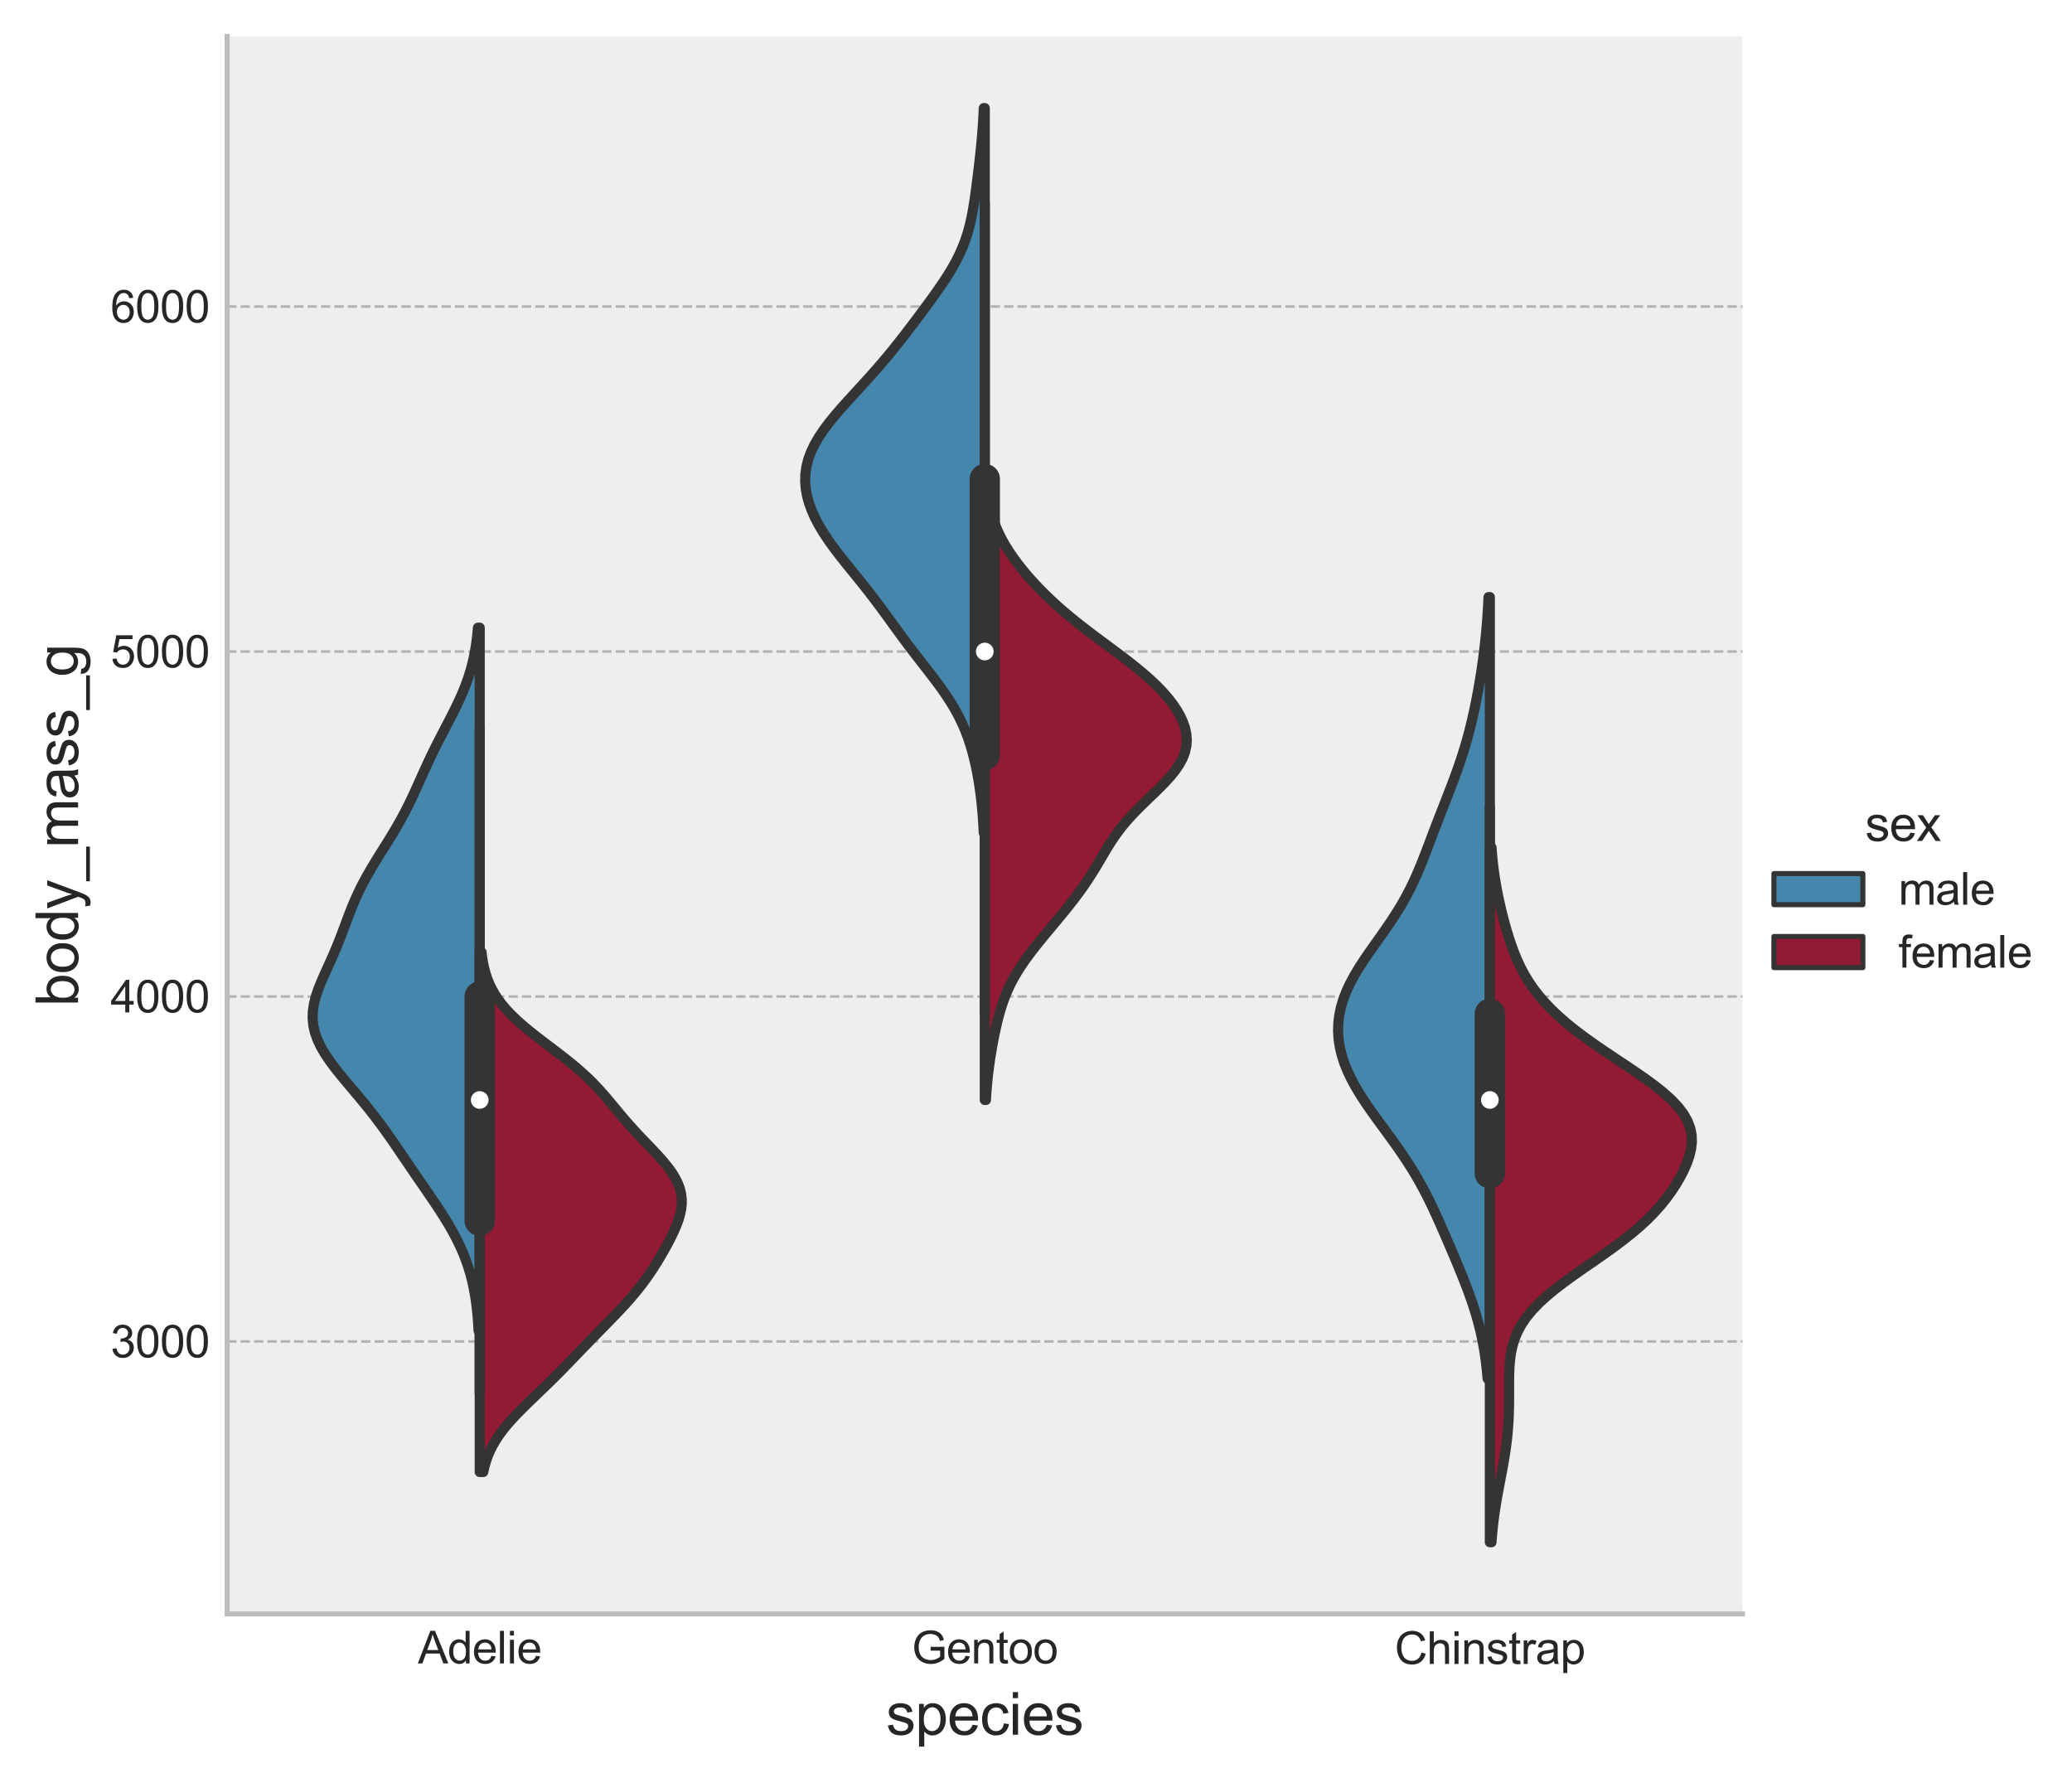 <?xml version="1.0" encoding="utf-8" standalone="no"?>
<!DOCTYPE svg PUBLIC "-//W3C//DTD SVG 1.1//EN"
  "http://www.w3.org/Graphics/SVG/1.1/DTD/svg11.dtd">
<svg xmlns:xlink="http://www.w3.org/1999/xlink" width="409.916pt" height="352.633pt" viewBox="0 0 409.916 352.633" xmlns="http://www.w3.org/2000/svg" version="1.1">
 <defs>
  <style type="text/css">*{stroke-linejoin: round; stroke-linecap: butt}</style>
 </defs>
 <g id="figure_1">
  <g id="patch_1">
   <path d="M 0 352.633 
L 409.916 352.633 
L 409.916 0 
L 0 0 
z
" style="fill: #ffffff"/>
  </g>
  <g id="axes_1">
   <g id="patch_2">
    <path d="M 44.945 319.243 
L 344.703 319.243 
L 344.703 7.2 
L 44.945 7.2 
z
" style="fill: #eeeeee"/>
   </g>
   <g id="matplotlib.axis_1">
    <g id="xtick_1">
     <g id="text_1">
      <!-- Adelie -->
      <g style="fill: #262626" transform="translate(82.674 329.042) scale(0.088 -0.088)">
       <defs>
        <path id="ArialMT-41" d="M -9 0 
L 1750 4581 
L 2403 4581 
L 4278 0 
L 3588 0 
L 3053 1388 
L 1138 1388 
L 634 0 
L -9 0 
z
M 1313 1881 
L 2866 1881 
L 2388 3150 
Q 2169 3728 2063 4100 
Q 1975 3659 1816 3225 
L 1313 1881 
z
" transform="scale(0.016)"/>
        <path id="ArialMT-64" d="M 2575 0 
L 2575 419 
Q 2259 -75 1647 -75 
Q 1250 -75 917 144 
Q 584 363 401 755 
Q 219 1147 219 1656 
Q 219 2153 384 2558 
Q 550 2963 881 3178 
Q 1213 3394 1622 3394 
Q 1922 3394 2156 3267 
Q 2391 3141 2538 2938 
L 2538 4581 
L 3097 4581 
L 3097 0 
L 2575 0 
z
M 797 1656 
Q 797 1019 1065 703 
Q 1334 388 1700 388 
Q 2069 388 2326 689 
Q 2584 991 2584 1609 
Q 2584 2291 2321 2609 
Q 2059 2928 1675 2928 
Q 1300 2928 1048 2622 
Q 797 2316 797 1656 
z
" transform="scale(0.016)"/>
        <path id="ArialMT-65" d="M 2694 1069 
L 3275 997 
Q 3138 488 2766 206 
Q 2394 -75 1816 -75 
Q 1088 -75 661 373 
Q 234 822 234 1631 
Q 234 2469 665 2931 
Q 1097 3394 1784 3394 
Q 2450 3394 2872 2941 
Q 3294 2488 3294 1666 
Q 3294 1616 3291 1516 
L 816 1516 
Q 847 969 1125 678 
Q 1403 388 1819 388 
Q 2128 388 2347 550 
Q 2566 713 2694 1069 
z
M 847 1978 
L 2700 1978 
Q 2663 2397 2488 2606 
Q 2219 2931 1791 2931 
Q 1403 2931 1139 2672 
Q 875 2413 847 1978 
z
" transform="scale(0.016)"/>
        <path id="ArialMT-6c" d="M 409 0 
L 409 4581 
L 972 4581 
L 972 0 
L 409 0 
z
" transform="scale(0.016)"/>
        <path id="ArialMT-69" d="M 425 3934 
L 425 4581 
L 988 4581 
L 988 3934 
L 425 3934 
z
M 425 0 
L 425 3319 
L 988 3319 
L 988 0 
L 425 0 
z
" transform="scale(0.016)"/>
       </defs>
       <use xlink:href="#ArialMT-41"/>
       <use xlink:href="#ArialMT-64" x="66.699"/>
       <use xlink:href="#ArialMT-65" x="122.314"/>
       <use xlink:href="#ArialMT-6c" x="177.93"/>
       <use xlink:href="#ArialMT-69" x="200.146"/>
       <use xlink:href="#ArialMT-65" x="222.363"/>
      </g>
     </g>
    </g>
    <g id="xtick_2">
     <g id="text_2">
      <!-- Gentoo -->
      <g style="fill: #262626" transform="translate(180.392 329.042) scale(0.088 -0.088)">
       <defs>
        <path id="ArialMT-47" d="M 2638 1797 
L 2638 2334 
L 4578 2338 
L 4578 638 
Q 4131 281 3656 101 
Q 3181 -78 2681 -78 
Q 2006 -78 1454 211 
Q 903 500 622 1047 
Q 341 1594 341 2269 
Q 341 2938 620 3517 
Q 900 4097 1425 4378 
Q 1950 4659 2634 4659 
Q 3131 4659 3532 4498 
Q 3934 4338 4162 4050 
Q 4391 3763 4509 3300 
L 3963 3150 
Q 3859 3500 3706 3700 
Q 3553 3900 3268 4020 
Q 2984 4141 2638 4141 
Q 2222 4141 1919 4014 
Q 1616 3888 1430 3681 
Q 1244 3475 1141 3228 
Q 966 2803 966 2306 
Q 966 1694 1177 1281 
Q 1388 869 1791 669 
Q 2194 469 2647 469 
Q 3041 469 3416 620 
Q 3791 772 3984 944 
L 3984 1797 
L 2638 1797 
z
" transform="scale(0.016)"/>
        <path id="ArialMT-6e" d="M 422 0 
L 422 3319 
L 928 3319 
L 928 2847 
Q 1294 3394 1984 3394 
Q 2284 3394 2536 3286 
Q 2788 3178 2913 3003 
Q 3038 2828 3088 2588 
Q 3119 2431 3119 2041 
L 3119 0 
L 2556 0 
L 2556 2019 
Q 2556 2363 2490 2533 
Q 2425 2703 2258 2804 
Q 2091 2906 1866 2906 
Q 1506 2906 1245 2678 
Q 984 2450 984 1813 
L 984 0 
L 422 0 
z
" transform="scale(0.016)"/>
        <path id="ArialMT-74" d="M 1650 503 
L 1731 6 
Q 1494 -44 1306 -44 
Q 1000 -44 831 53 
Q 663 150 594 308 
Q 525 466 525 972 
L 525 2881 
L 113 2881 
L 113 3319 
L 525 3319 
L 525 4141 
L 1084 4478 
L 1084 3319 
L 1650 3319 
L 1650 2881 
L 1084 2881 
L 1084 941 
Q 1084 700 1114 631 
Q 1144 563 1211 522 
Q 1278 481 1403 481 
Q 1497 481 1650 503 
z
" transform="scale(0.016)"/>
        <path id="ArialMT-6f" d="M 213 1659 
Q 213 2581 725 3025 
Q 1153 3394 1769 3394 
Q 2453 3394 2887 2945 
Q 3322 2497 3322 1706 
Q 3322 1066 3130 698 
Q 2938 331 2570 128 
Q 2203 -75 1769 -75 
Q 1072 -75 642 372 
Q 213 819 213 1659 
z
M 791 1659 
Q 791 1022 1069 705 
Q 1347 388 1769 388 
Q 2188 388 2466 706 
Q 2744 1025 2744 1678 
Q 2744 2294 2464 2611 
Q 2184 2928 1769 2928 
Q 1347 2928 1069 2612 
Q 791 2297 791 1659 
z
" transform="scale(0.016)"/>
       </defs>
       <use xlink:href="#ArialMT-47"/>
       <use xlink:href="#ArialMT-65" x="77.783"/>
       <use xlink:href="#ArialMT-6e" x="133.398"/>
       <use xlink:href="#ArialMT-74" x="189.014"/>
       <use xlink:href="#ArialMT-6f" x="216.797"/>
       <use xlink:href="#ArialMT-6f" x="272.412"/>
      </g>
     </g>
    </g>
    <g id="xtick_3">
     <g id="text_3">
      <!-- Chinstrap -->
      <g style="fill: #262626" transform="translate(275.914 329.149) scale(0.088 -0.088)">
       <defs>
        <path id="ArialMT-43" d="M 3763 1606 
L 4369 1453 
Q 4178 706 3683 314 
Q 3188 -78 2472 -78 
Q 1731 -78 1267 223 
Q 803 525 561 1097 
Q 319 1669 319 2325 
Q 319 3041 592 3573 
Q 866 4106 1370 4382 
Q 1875 4659 2481 4659 
Q 3169 4659 3637 4309 
Q 4106 3959 4291 3325 
L 3694 3184 
Q 3534 3684 3231 3912 
Q 2928 4141 2469 4141 
Q 1941 4141 1586 3887 
Q 1231 3634 1087 3207 
Q 944 2781 944 2328 
Q 944 1744 1114 1308 
Q 1284 872 1643 656 
Q 2003 441 2422 441 
Q 2931 441 3284 734 
Q 3638 1028 3763 1606 
z
" transform="scale(0.016)"/>
        <path id="ArialMT-68" d="M 422 0 
L 422 4581 
L 984 4581 
L 984 2938 
Q 1378 3394 1978 3394 
Q 2347 3394 2619 3248 
Q 2891 3103 3008 2847 
Q 3125 2591 3125 2103 
L 3125 0 
L 2563 0 
L 2563 2103 
Q 2563 2525 2380 2717 
Q 2197 2909 1863 2909 
Q 1613 2909 1392 2779 
Q 1172 2650 1078 2428 
Q 984 2206 984 1816 
L 984 0 
L 422 0 
z
" transform="scale(0.016)"/>
        <path id="ArialMT-73" d="M 197 991 
L 753 1078 
Q 800 744 1014 566 
Q 1228 388 1613 388 
Q 2000 388 2187 545 
Q 2375 703 2375 916 
Q 2375 1106 2209 1216 
Q 2094 1291 1634 1406 
Q 1016 1563 777 1677 
Q 538 1791 414 1992 
Q 291 2194 291 2438 
Q 291 2659 392 2848 
Q 494 3038 669 3163 
Q 800 3259 1026 3326 
Q 1253 3394 1513 3394 
Q 1903 3394 2198 3281 
Q 2494 3169 2634 2976 
Q 2775 2784 2828 2463 
L 2278 2388 
Q 2241 2644 2061 2787 
Q 1881 2931 1553 2931 
Q 1166 2931 1000 2803 
Q 834 2675 834 2503 
Q 834 2394 903 2306 
Q 972 2216 1119 2156 
Q 1203 2125 1616 2013 
Q 2213 1853 2448 1751 
Q 2684 1650 2818 1456 
Q 2953 1263 2953 975 
Q 2953 694 2789 445 
Q 2625 197 2315 61 
Q 2006 -75 1616 -75 
Q 969 -75 630 194 
Q 291 463 197 991 
z
" transform="scale(0.016)"/>
        <path id="ArialMT-72" d="M 416 0 
L 416 3319 
L 922 3319 
L 922 2816 
Q 1116 3169 1280 3281 
Q 1444 3394 1641 3394 
Q 1925 3394 2219 3213 
L 2025 2691 
Q 1819 2813 1613 2813 
Q 1428 2813 1281 2702 
Q 1134 2591 1072 2394 
Q 978 2094 978 1738 
L 978 0 
L 416 0 
z
" transform="scale(0.016)"/>
        <path id="ArialMT-61" d="M 2588 409 
Q 2275 144 1986 34 
Q 1697 -75 1366 -75 
Q 819 -75 525 192 
Q 231 459 231 875 
Q 231 1119 342 1320 
Q 453 1522 633 1644 
Q 813 1766 1038 1828 
Q 1203 1872 1538 1913 
Q 2219 1994 2541 2106 
Q 2544 2222 2544 2253 
Q 2544 2597 2384 2738 
Q 2169 2928 1744 2928 
Q 1347 2928 1158 2789 
Q 969 2650 878 2297 
L 328 2372 
Q 403 2725 575 2942 
Q 747 3159 1072 3276 
Q 1397 3394 1825 3394 
Q 2250 3394 2515 3294 
Q 2781 3194 2906 3042 
Q 3031 2891 3081 2659 
Q 3109 2516 3109 2141 
L 3109 1391 
Q 3109 606 3145 398 
Q 3181 191 3288 0 
L 2700 0 
Q 2613 175 2588 409 
z
M 2541 1666 
Q 2234 1541 1622 1453 
Q 1275 1403 1131 1340 
Q 988 1278 909 1158 
Q 831 1038 831 891 
Q 831 666 1001 516 
Q 1172 366 1500 366 
Q 1825 366 2078 508 
Q 2331 650 2450 897 
Q 2541 1088 2541 1459 
L 2541 1666 
z
" transform="scale(0.016)"/>
        <path id="ArialMT-70" d="M 422 -1272 
L 422 3319 
L 934 3319 
L 934 2888 
Q 1116 3141 1344 3267 
Q 1572 3394 1897 3394 
Q 2322 3394 2647 3175 
Q 2972 2956 3137 2557 
Q 3303 2159 3303 1684 
Q 3303 1175 3120 767 
Q 2938 359 2589 142 
Q 2241 -75 1856 -75 
Q 1575 -75 1351 44 
Q 1128 163 984 344 
L 984 -1272 
L 422 -1272 
z
M 931 1641 
Q 931 1000 1190 694 
Q 1450 388 1819 388 
Q 2194 388 2461 705 
Q 2728 1022 2728 1688 
Q 2728 2322 2467 2637 
Q 2206 2953 1844 2953 
Q 1484 2953 1207 2617 
Q 931 2281 931 1641 
z
" transform="scale(0.016)"/>
       </defs>
       <use xlink:href="#ArialMT-43"/>
       <use xlink:href="#ArialMT-68" x="72.217"/>
       <use xlink:href="#ArialMT-69" x="127.832"/>
       <use xlink:href="#ArialMT-6e" x="150.049"/>
       <use xlink:href="#ArialMT-73" x="205.664"/>
       <use xlink:href="#ArialMT-74" x="255.664"/>
       <use xlink:href="#ArialMT-72" x="283.447"/>
       <use xlink:href="#ArialMT-61" x="316.748"/>
       <use xlink:href="#ArialMT-70" x="372.363"/>
      </g>
     </g>
    </g>
    <g id="text_4">
     <!-- species -->
     <g style="fill: #262626" transform="translate(175.295 343.144) scale(0.115 -0.115)">
      <defs>
       <path id="ArialMT-63" d="M 2588 1216 
L 3141 1144 
Q 3050 572 2676 248 
Q 2303 -75 1759 -75 
Q 1078 -75 664 370 
Q 250 816 250 1647 
Q 250 2184 428 2587 
Q 606 2991 970 3192 
Q 1334 3394 1763 3394 
Q 2303 3394 2647 3120 
Q 2991 2847 3088 2344 
L 2541 2259 
Q 2463 2594 2264 2762 
Q 2066 2931 1784 2931 
Q 1359 2931 1093 2626 
Q 828 2322 828 1663 
Q 828 994 1084 691 
Q 1341 388 1753 388 
Q 2084 388 2306 591 
Q 2528 794 2588 1216 
z
" transform="scale(0.016)"/>
      </defs>
      <use xlink:href="#ArialMT-73"/>
      <use xlink:href="#ArialMT-70" x="50"/>
      <use xlink:href="#ArialMT-65" x="105.615"/>
      <use xlink:href="#ArialMT-63" x="161.23"/>
      <use xlink:href="#ArialMT-69" x="211.23"/>
      <use xlink:href="#ArialMT-65" x="233.447"/>
      <use xlink:href="#ArialMT-73" x="289.062"/>
     </g>
    </g>
   </g>
   <g id="matplotlib.axis_2">
    <g id="ytick_1">
     <g id="line2d_1">
      <path d="M 44.945 265.352 
L 344.703 265.352 
" clip-path="url(#p5eac11312e)" style="fill: none; stroke-dasharray: 1.85,0.8; stroke-dashoffset: 0; stroke: #b2b2b2; stroke-width: 0.5"/>
     </g>
     <g id="text_5">
      <!-- 3000 -->
      <g style="fill: #262626" transform="translate(21.87 268.501) scale(0.088 -0.088)">
       <defs>
        <path id="ArialMT-33" d="M 269 1209 
L 831 1284 
Q 928 806 1161 595 
Q 1394 384 1728 384 
Q 2125 384 2398 659 
Q 2672 934 2672 1341 
Q 2672 1728 2419 1979 
Q 2166 2231 1775 2231 
Q 1616 2231 1378 2169 
L 1441 2663 
Q 1497 2656 1531 2656 
Q 1891 2656 2178 2843 
Q 2466 3031 2466 3422 
Q 2466 3731 2256 3934 
Q 2047 4138 1716 4138 
Q 1388 4138 1169 3931 
Q 950 3725 888 3313 
L 325 3413 
Q 428 3978 793 4289 
Q 1159 4600 1703 4600 
Q 2078 4600 2393 4439 
Q 2709 4278 2876 4000 
Q 3044 3722 3044 3409 
Q 3044 3113 2884 2869 
Q 2725 2625 2413 2481 
Q 2819 2388 3044 2092 
Q 3269 1797 3269 1353 
Q 3269 753 2831 336 
Q 2394 -81 1725 -81 
Q 1122 -81 723 278 
Q 325 638 269 1209 
z
" transform="scale(0.016)"/>
        <path id="ArialMT-30" d="M 266 2259 
Q 266 3072 433 3567 
Q 600 4063 929 4331 
Q 1259 4600 1759 4600 
Q 2128 4600 2406 4451 
Q 2684 4303 2865 4023 
Q 3047 3744 3150 3342 
Q 3253 2941 3253 2259 
Q 3253 1453 3087 958 
Q 2922 463 2592 192 
Q 2263 -78 1759 -78 
Q 1097 -78 719 397 
Q 266 969 266 2259 
z
M 844 2259 
Q 844 1131 1108 757 
Q 1372 384 1759 384 
Q 2147 384 2411 759 
Q 2675 1134 2675 2259 
Q 2675 3391 2411 3762 
Q 2147 4134 1753 4134 
Q 1366 4134 1134 3806 
Q 844 3388 844 2259 
z
" transform="scale(0.016)"/>
       </defs>
       <use xlink:href="#ArialMT-33"/>
       <use xlink:href="#ArialMT-30" x="55.615"/>
       <use xlink:href="#ArialMT-30" x="111.23"/>
       <use xlink:href="#ArialMT-30" x="166.846"/>
      </g>
     </g>
    </g>
    <g id="ytick_2">
     <g id="line2d_2">
      <path d="M 44.945 197.114 
L 344.703 197.114 
" clip-path="url(#p5eac11312e)" style="fill: none; stroke-dasharray: 1.85,0.8; stroke-dashoffset: 0; stroke: #b2b2b2; stroke-width: 0.5"/>
     </g>
     <g id="text_6">
      <!-- 4000 -->
      <g style="fill: #262626" transform="translate(21.87 200.263) scale(0.088 -0.088)">
       <defs>
        <path id="ArialMT-34" d="M 2069 0 
L 2069 1097 
L 81 1097 
L 81 1613 
L 2172 4581 
L 2631 4581 
L 2631 1613 
L 3250 1613 
L 3250 1097 
L 2631 1097 
L 2631 0 
L 2069 0 
z
M 2069 1613 
L 2069 3678 
L 634 1613 
L 2069 1613 
z
" transform="scale(0.016)"/>
       </defs>
       <use xlink:href="#ArialMT-34"/>
       <use xlink:href="#ArialMT-30" x="55.615"/>
       <use xlink:href="#ArialMT-30" x="111.23"/>
       <use xlink:href="#ArialMT-30" x="166.846"/>
      </g>
     </g>
    </g>
    <g id="ytick_3">
     <g id="line2d_3">
      <path d="M 44.945 128.876 
L 344.703 128.876 
" clip-path="url(#p5eac11312e)" style="fill: none; stroke-dasharray: 1.85,0.8; stroke-dashoffset: 0; stroke: #b2b2b2; stroke-width: 0.5"/>
     </g>
     <g id="text_7">
      <!-- 5000 -->
      <g style="fill: #262626" transform="translate(21.87 132.025) scale(0.088 -0.088)">
       <defs>
        <path id="ArialMT-35" d="M 266 1200 
L 856 1250 
Q 922 819 1161 601 
Q 1400 384 1738 384 
Q 2144 384 2425 690 
Q 2706 997 2706 1503 
Q 2706 1984 2436 2262 
Q 2166 2541 1728 2541 
Q 1456 2541 1237 2417 
Q 1019 2294 894 2097 
L 366 2166 
L 809 4519 
L 3088 4519 
L 3088 3981 
L 1259 3981 
L 1013 2750 
Q 1425 3038 1878 3038 
Q 2478 3038 2890 2622 
Q 3303 2206 3303 1553 
Q 3303 931 2941 478 
Q 2500 -78 1738 -78 
Q 1113 -78 717 272 
Q 322 622 266 1200 
z
" transform="scale(0.016)"/>
       </defs>
       <use xlink:href="#ArialMT-35"/>
       <use xlink:href="#ArialMT-30" x="55.615"/>
       <use xlink:href="#ArialMT-30" x="111.23"/>
       <use xlink:href="#ArialMT-30" x="166.846"/>
      </g>
     </g>
    </g>
    <g id="ytick_4">
     <g id="line2d_4">
      <path d="M 44.945 60.638 
L 344.703 60.638 
" clip-path="url(#p5eac11312e)" style="fill: none; stroke-dasharray: 1.85,0.8; stroke-dashoffset: 0; stroke: #b2b2b2; stroke-width: 0.5"/>
     </g>
     <g id="text_8">
      <!-- 6000 -->
      <g style="fill: #262626" transform="translate(21.87 63.787) scale(0.088 -0.088)">
       <defs>
        <path id="ArialMT-36" d="M 3184 3459 
L 2625 3416 
Q 2550 3747 2413 3897 
Q 2184 4138 1850 4138 
Q 1581 4138 1378 3988 
Q 1113 3794 959 3422 
Q 806 3050 800 2363 
Q 1003 2672 1297 2822 
Q 1591 2972 1913 2972 
Q 2475 2972 2870 2558 
Q 3266 2144 3266 1488 
Q 3266 1056 3080 686 
Q 2894 316 2569 119 
Q 2244 -78 1831 -78 
Q 1128 -78 684 439 
Q 241 956 241 2144 
Q 241 3472 731 4075 
Q 1159 4600 1884 4600 
Q 2425 4600 2770 4297 
Q 3116 3994 3184 3459 
z
M 888 1484 
Q 888 1194 1011 928 
Q 1134 663 1356 523 
Q 1578 384 1822 384 
Q 2178 384 2434 671 
Q 2691 959 2691 1453 
Q 2691 1928 2437 2201 
Q 2184 2475 1800 2475 
Q 1419 2475 1153 2201 
Q 888 1928 888 1484 
z
" transform="scale(0.016)"/>
       </defs>
       <use xlink:href="#ArialMT-36"/>
       <use xlink:href="#ArialMT-30" x="55.615"/>
       <use xlink:href="#ArialMT-30" x="111.23"/>
       <use xlink:href="#ArialMT-30" x="166.846"/>
      </g>
     </g>
    </g>
    <g id="text_9">
     <!-- body_mass_g -->
     <g style="fill: #262626" transform="translate(15.446 199.081) rotate(-90) scale(0.115 -0.115)">
      <defs>
       <path id="ArialMT-62" d="M 941 0 
L 419 0 
L 419 4581 
L 981 4581 
L 981 2947 
Q 1338 3394 1891 3394 
Q 2197 3394 2470 3270 
Q 2744 3147 2920 2923 
Q 3097 2700 3197 2384 
Q 3297 2069 3297 1709 
Q 3297 856 2875 390 
Q 2453 -75 1863 -75 
Q 1275 -75 941 416 
L 941 0 
z
M 934 1684 
Q 934 1088 1097 822 
Q 1363 388 1816 388 
Q 2184 388 2453 708 
Q 2722 1028 2722 1663 
Q 2722 2313 2464 2622 
Q 2206 2931 1841 2931 
Q 1472 2931 1203 2611 
Q 934 2291 934 1684 
z
" transform="scale(0.016)"/>
       <path id="ArialMT-79" d="M 397 -1278 
L 334 -750 
Q 519 -800 656 -800 
Q 844 -800 956 -737 
Q 1069 -675 1141 -563 
Q 1194 -478 1313 -144 
Q 1328 -97 1363 -6 
L 103 3319 
L 709 3319 
L 1400 1397 
Q 1534 1031 1641 628 
Q 1738 1016 1872 1384 
L 2581 3319 
L 3144 3319 
L 1881 -56 
Q 1678 -603 1566 -809 
Q 1416 -1088 1222 -1217 
Q 1028 -1347 759 -1347 
Q 597 -1347 397 -1278 
z
" transform="scale(0.016)"/>
       <path id="ArialMT-5f" d="M -97 -1272 
L -97 -866 
L 3631 -866 
L 3631 -1272 
L -97 -1272 
z
" transform="scale(0.016)"/>
       <path id="ArialMT-6d" d="M 422 0 
L 422 3319 
L 925 3319 
L 925 2853 
Q 1081 3097 1340 3245 
Q 1600 3394 1931 3394 
Q 2300 3394 2536 3241 
Q 2772 3088 2869 2813 
Q 3263 3394 3894 3394 
Q 4388 3394 4653 3120 
Q 4919 2847 4919 2278 
L 4919 0 
L 4359 0 
L 4359 2091 
Q 4359 2428 4304 2576 
Q 4250 2725 4106 2815 
Q 3963 2906 3769 2906 
Q 3419 2906 3187 2673 
Q 2956 2441 2956 1928 
L 2956 0 
L 2394 0 
L 2394 2156 
Q 2394 2531 2256 2718 
Q 2119 2906 1806 2906 
Q 1569 2906 1367 2781 
Q 1166 2656 1075 2415 
Q 984 2175 984 1722 
L 984 0 
L 422 0 
z
" transform="scale(0.016)"/>
       <path id="ArialMT-67" d="M 319 -275 
L 866 -356 
Q 900 -609 1056 -725 
Q 1266 -881 1628 -881 
Q 2019 -881 2231 -725 
Q 2444 -569 2519 -288 
Q 2563 -116 2559 434 
Q 2191 0 1641 0 
Q 956 0 581 494 
Q 206 988 206 1678 
Q 206 2153 378 2554 
Q 550 2956 876 3175 
Q 1203 3394 1644 3394 
Q 2231 3394 2613 2919 
L 2613 3319 
L 3131 3319 
L 3131 450 
Q 3131 -325 2973 -648 
Q 2816 -972 2473 -1159 
Q 2131 -1347 1631 -1347 
Q 1038 -1347 672 -1080 
Q 306 -813 319 -275 
z
M 784 1719 
Q 784 1066 1043 766 
Q 1303 466 1694 466 
Q 2081 466 2343 764 
Q 2606 1063 2606 1700 
Q 2606 2309 2336 2618 
Q 2066 2928 1684 2928 
Q 1309 2928 1046 2623 
Q 784 2319 784 1719 
z
" transform="scale(0.016)"/>
      </defs>
      <use xlink:href="#ArialMT-62"/>
      <use xlink:href="#ArialMT-6f" x="55.615"/>
      <use xlink:href="#ArialMT-64" x="111.23"/>
      <use xlink:href="#ArialMT-79" x="166.846"/>
      <use xlink:href="#ArialMT-5f" x="216.846"/>
      <use xlink:href="#ArialMT-6d" x="272.461"/>
      <use xlink:href="#ArialMT-61" x="355.762"/>
      <use xlink:href="#ArialMT-73" x="411.377"/>
      <use xlink:href="#ArialMT-73" x="461.377"/>
      <use xlink:href="#ArialMT-5f" x="511.377"/>
      <use xlink:href="#ArialMT-67" x="566.992"/>
     </g>
    </g>
   </g>
   <g id="patch_3">
    <path d="M 94.905 470.066 
L 94.905 470.066 
L 94.905 470.066 
L 94.905 470.066 
z
" clip-path="url(#p5eac11312e)" style="fill: #4586ac; stroke: #343434; stroke-linejoin: miter"/>
   </g>
   <g id="PolyCollection_1">
    <defs>
     <path id="m88cd33b3ca" d="M 94.905 -89.392 
L 94.68 -89.392 
L 94.597 -90.797 
L 94.49 -92.202 
L 94.355 -93.606 
L 94.185 -95.011 
L 93.975 -96.416 
L 93.72 -97.821 
L 93.413 -99.226 
L 93.05 -100.631 
L 92.626 -102.035 
L 92.138 -103.44 
L 91.584 -104.845 
L 90.961 -106.25 
L 90.273 -107.655 
L 89.522 -109.06 
L 88.714 -110.464 
L 87.855 -111.869 
L 86.956 -113.274 
L 86.024 -114.679 
L 85.072 -116.084 
L 84.108 -117.489 
L 83.14 -118.894 
L 82.175 -120.298 
L 81.215 -121.703 
L 80.26 -123.108 
L 79.307 -124.513 
L 78.35 -125.918 
L 77.38 -127.323 
L 76.39 -128.727 
L 75.37 -130.132 
L 74.314 -131.537 
L 73.22 -132.942 
L 72.088 -134.347 
L 70.926 -135.752 
L 69.744 -137.156 
L 68.56 -138.561 
L 67.395 -139.966 
L 66.275 -141.371 
L 65.227 -142.776 
L 64.281 -144.181 
L 63.462 -145.586 
L 62.795 -146.99 
L 62.297 -148.395 
L 61.98 -149.8 
L 61.846 -151.205 
L 61.89 -152.61 
L 62.098 -154.015 
L 62.448 -155.419 
L 62.915 -156.824 
L 63.467 -158.229 
L 64.075 -159.634 
L 64.71 -161.039 
L 65.347 -162.444 
L 65.969 -163.848 
L 66.565 -165.253 
L 67.132 -166.658 
L 67.674 -168.063 
L 68.2 -169.468 
L 68.723 -170.873 
L 69.26 -172.278 
L 69.823 -173.682 
L 70.428 -175.087 
L 71.081 -176.492 
L 71.788 -177.897 
L 72.547 -179.302 
L 73.354 -180.707 
L 74.199 -182.111 
L 75.069 -183.516 
L 75.95 -184.921 
L 76.827 -186.326 
L 77.687 -187.731 
L 78.518 -189.136 
L 79.314 -190.54 
L 80.07 -191.945 
L 80.786 -193.35 
L 81.468 -194.755 
L 82.121 -196.16 
L 82.757 -197.565 
L 83.386 -198.969 
L 84.018 -200.374 
L 84.663 -201.779 
L 85.327 -203.184 
L 86.012 -204.589 
L 86.72 -205.994 
L 87.444 -207.399 
L 88.177 -208.803 
L 88.91 -210.208 
L 89.629 -211.613 
L 90.324 -213.018 
L 90.983 -214.423 
L 91.595 -215.828 
L 92.153 -217.232 
L 92.652 -218.637 
L 93.09 -220.042 
L 93.465 -221.447 
L 93.782 -222.852 
L 94.043 -224.257 
L 94.254 -225.661 
L 94.422 -227.066 
L 94.553 -228.471 
L 94.905 -228.471 
L 94.905 -228.471 
L 94.905 -227.066 
L 94.905 -225.661 
L 94.905 -224.257 
L 94.905 -222.852 
L 94.905 -221.447 
L 94.905 -220.042 
L 94.905 -218.637 
L 94.905 -217.232 
L 94.905 -215.828 
L 94.905 -214.423 
L 94.905 -213.018 
L 94.905 -211.613 
L 94.905 -210.208 
L 94.905 -208.803 
L 94.905 -207.399 
L 94.905 -205.994 
L 94.905 -204.589 
L 94.905 -203.184 
L 94.905 -201.779 
L 94.905 -200.374 
L 94.905 -198.969 
L 94.905 -197.565 
L 94.905 -196.16 
L 94.905 -194.755 
L 94.905 -193.35 
L 94.905 -191.945 
L 94.905 -190.54 
L 94.905 -189.136 
L 94.905 -187.731 
L 94.905 -186.326 
L 94.905 -184.921 
L 94.905 -183.516 
L 94.905 -182.111 
L 94.905 -180.707 
L 94.905 -179.302 
L 94.905 -177.897 
L 94.905 -176.492 
L 94.905 -175.087 
L 94.905 -173.682 
L 94.905 -172.278 
L 94.905 -170.873 
L 94.905 -169.468 
L 94.905 -168.063 
L 94.905 -166.658 
L 94.905 -165.253 
L 94.905 -163.848 
L 94.905 -162.444 
L 94.905 -161.039 
L 94.905 -159.634 
L 94.905 -158.229 
L 94.905 -156.824 
L 94.905 -155.419 
L 94.905 -154.015 
L 94.905 -152.61 
L 94.905 -151.205 
L 94.905 -149.8 
L 94.905 -148.395 
L 94.905 -146.99 
L 94.905 -145.586 
L 94.905 -144.181 
L 94.905 -142.776 
L 94.905 -141.371 
L 94.905 -139.966 
L 94.905 -138.561 
L 94.905 -137.156 
L 94.905 -135.752 
L 94.905 -134.347 
L 94.905 -132.942 
L 94.905 -131.537 
L 94.905 -130.132 
L 94.905 -128.727 
L 94.905 -127.323 
L 94.905 -125.918 
L 94.905 -124.513 
L 94.905 -123.108 
L 94.905 -121.703 
L 94.905 -120.298 
L 94.905 -118.894 
L 94.905 -117.489 
L 94.905 -116.084 
L 94.905 -114.679 
L 94.905 -113.274 
L 94.905 -111.869 
L 94.905 -110.464 
L 94.905 -109.06 
L 94.905 -107.655 
L 94.905 -106.25 
L 94.905 -104.845 
L 94.905 -103.44 
L 94.905 -102.035 
L 94.905 -100.631 
L 94.905 -99.226 
L 94.905 -97.821 
L 94.905 -96.416 
L 94.905 -95.011 
L 94.905 -93.606 
L 94.905 -92.202 
L 94.905 -90.797 
L 94.905 -89.392 
z
" style="stroke: #343434; stroke-width: 2"/>
    </defs>
    <g clip-path="url(#p5eac11312e)">
     <use xlink:href="#m88cd33b3ca" x="0" y="352.633" style="fill: #4586ac; stroke: #343434; stroke-width: 2"/>
    </g>
   </g>
   <g id="patch_4">
    <path d="M 94.905 470.066 
L 94.905 470.066 
L 94.905 470.066 
L 94.905 470.066 
z
" clip-path="url(#p5eac11312e)" style="fill: #921a33; stroke: #343434; stroke-linejoin: miter"/>
   </g>
   <g id="PolyCollection_2">
    <defs>
     <path id="m444ae8ba1a" d="M 95.606 -61.459 
L 94.905 -61.459 
L 94.905 -62.498 
L 94.905 -63.536 
L 94.905 -64.575 
L 94.905 -65.614 
L 94.905 -66.652 
L 94.905 -67.691 
L 94.905 -68.729 
L 94.905 -69.768 
L 94.905 -70.807 
L 94.905 -71.845 
L 94.905 -72.884 
L 94.905 -73.923 
L 94.905 -74.961 
L 94.905 -76 
L 94.905 -77.038 
L 94.905 -78.077 
L 94.905 -79.116 
L 94.905 -80.154 
L 94.905 -81.193 
L 94.905 -82.232 
L 94.905 -83.27 
L 94.905 -84.309 
L 94.905 -85.347 
L 94.905 -86.386 
L 94.905 -87.425 
L 94.905 -88.463 
L 94.905 -89.502 
L 94.905 -90.541 
L 94.905 -91.579 
L 94.905 -92.618 
L 94.905 -93.656 
L 94.905 -94.695 
L 94.905 -95.734 
L 94.905 -96.772 
L 94.905 -97.811 
L 94.905 -98.849 
L 94.905 -99.888 
L 94.905 -100.927 
L 94.905 -101.965 
L 94.905 -103.004 
L 94.905 -104.043 
L 94.905 -105.081 
L 94.905 -106.12 
L 94.905 -107.158 
L 94.905 -108.197 
L 94.905 -109.236 
L 94.905 -110.274 
L 94.905 -111.313 
L 94.905 -112.352 
L 94.905 -113.39 
L 94.905 -114.429 
L 94.905 -115.467 
L 94.905 -116.506 
L 94.905 -117.545 
L 94.905 -118.583 
L 94.905 -119.622 
L 94.905 -120.661 
L 94.905 -121.699 
L 94.905 -122.738 
L 94.905 -123.776 
L 94.905 -124.815 
L 94.905 -125.854 
L 94.905 -126.892 
L 94.905 -127.931 
L 94.905 -128.97 
L 94.905 -130.008 
L 94.905 -131.047 
L 94.905 -132.085 
L 94.905 -133.124 
L 94.905 -134.163 
L 94.905 -135.201 
L 94.905 -136.24 
L 94.905 -137.278 
L 94.905 -138.317 
L 94.905 -139.356 
L 94.905 -140.394 
L 94.905 -141.433 
L 94.905 -142.472 
L 94.905 -143.51 
L 94.905 -144.549 
L 94.905 -145.587 
L 94.905 -146.626 
L 94.905 -147.665 
L 94.905 -148.703 
L 94.905 -149.742 
L 94.905 -150.781 
L 94.905 -151.819 
L 94.905 -152.858 
L 94.905 -153.896 
L 94.905 -154.935 
L 94.905 -155.974 
L 94.905 -157.012 
L 94.905 -158.051 
L 94.905 -159.09 
L 94.905 -160.128 
L 94.905 -161.167 
L 94.905 -162.205 
L 94.905 -163.244 
L 94.905 -164.283 
L 95.265 -164.283 
L 95.265 -164.283 
L 95.396 -163.244 
L 95.566 -162.205 
L 95.783 -161.167 
L 96.056 -160.128 
L 96.393 -159.09 
L 96.805 -158.051 
L 97.301 -157.012 
L 97.887 -155.974 
L 98.571 -154.935 
L 99.357 -153.896 
L 100.247 -152.858 
L 101.238 -151.819 
L 102.326 -150.781 
L 103.501 -149.742 
L 104.751 -148.703 
L 106.06 -147.665 
L 107.409 -146.626 
L 108.777 -145.587 
L 110.145 -144.549 
L 111.491 -143.51 
L 112.797 -142.472 
L 114.051 -141.433 
L 115.239 -140.394 
L 116.359 -139.356 
L 117.409 -138.317 
L 118.395 -137.278 
L 119.328 -136.24 
L 120.219 -135.201 
L 121.086 -134.163 
L 121.944 -133.124 
L 122.809 -132.085 
L 123.692 -131.047 
L 124.602 -130.008 
L 125.542 -128.97 
L 126.511 -127.931 
L 127.5 -126.892 
L 128.497 -125.854 
L 129.486 -124.815 
L 130.445 -123.776 
L 131.355 -122.738 
L 132.194 -121.699 
L 132.942 -120.661 
L 133.582 -119.622 
L 134.101 -118.583 
L 134.491 -117.545 
L 134.747 -116.506 
L 134.872 -115.467 
L 134.872 -114.429 
L 134.755 -113.39 
L 134.535 -112.352 
L 134.226 -111.313 
L 133.842 -110.274 
L 133.399 -109.236 
L 132.909 -108.197 
L 132.382 -107.158 
L 131.827 -106.12 
L 131.248 -105.081 
L 130.645 -104.043 
L 130.019 -103.004 
L 129.367 -101.965 
L 128.683 -100.927 
L 127.963 -99.888 
L 127.203 -98.849 
L 126.401 -97.811 
L 125.556 -96.772 
L 124.668 -95.734 
L 123.742 -94.695 
L 122.783 -93.656 
L 121.798 -92.618 
L 120.794 -91.579 
L 119.779 -90.541 
L 118.761 -89.502 
L 117.744 -88.463 
L 116.732 -87.425 
L 115.726 -86.386 
L 114.725 -85.347 
L 113.726 -84.309 
L 112.725 -83.27 
L 111.716 -82.232 
L 110.694 -81.193 
L 109.657 -80.154 
L 108.603 -79.116 
L 107.534 -78.077 
L 106.454 -77.038 
L 105.372 -76 
L 104.297 -74.961 
L 103.243 -73.923 
L 102.223 -72.884 
L 101.249 -71.845 
L 100.335 -70.807 
L 99.491 -69.768 
L 98.726 -68.729 
L 98.042 -67.691 
L 97.444 -66.652 
L 96.93 -65.614 
L 96.495 -64.575 
L 96.134 -63.536 
L 95.841 -62.498 
L 95.606 -61.459 
z
" style="stroke: #343434; stroke-width: 2"/>
    </defs>
    <g clip-path="url(#p5eac11312e)">
     <use xlink:href="#m444ae8ba1a" x="0" y="352.633" style="fill: #921a33; stroke: #343434; stroke-width: 2"/>
    </g>
   </g>
   <g id="PolyCollection_3">
    <defs>
     <path id="m4b06c680df" d="M 194.824 -187.916 
L 194.619 -187.916 
L 194.545 -189.363 
L 194.451 -190.811 
L 194.336 -192.259 
L 194.197 -193.707 
L 194.033 -195.155 
L 193.841 -196.602 
L 193.62 -198.05 
L 193.367 -199.498 
L 193.08 -200.946 
L 192.754 -202.394 
L 192.384 -203.842 
L 191.963 -205.289 
L 191.481 -206.737 
L 190.93 -208.185 
L 190.303 -209.633 
L 189.593 -211.081 
L 188.797 -212.528 
L 187.917 -213.976 
L 186.959 -215.424 
L 185.934 -216.872 
L 184.857 -218.32 
L 183.746 -219.768 
L 182.619 -221.215 
L 181.491 -222.663 
L 180.377 -224.111 
L 179.282 -225.559 
L 178.209 -227.007 
L 177.152 -228.454 
L 176.103 -229.902 
L 175.051 -231.35 
L 173.984 -232.798 
L 172.894 -234.246 
L 171.775 -235.694 
L 170.629 -237.141 
L 169.462 -238.589 
L 168.286 -240.037 
L 167.117 -241.485 
L 165.975 -242.933 
L 164.876 -244.38 
L 163.84 -245.828 
L 162.881 -247.276 
L 162.014 -248.724 
L 161.249 -250.172 
L 160.597 -251.62 
L 160.067 -253.067 
L 159.666 -254.515 
L 159.404 -255.963 
L 159.29 -257.411 
L 159.33 -258.859 
L 159.532 -260.306 
L 159.897 -261.754 
L 160.425 -263.202 
L 161.111 -264.65 
L 161.944 -266.098 
L 162.911 -267.546 
L 163.994 -268.993 
L 165.17 -270.441 
L 166.418 -271.889 
L 167.715 -273.337 
L 169.038 -274.785 
L 170.367 -276.232 
L 171.685 -277.68 
L 172.98 -279.128 
L 174.242 -280.576 
L 175.468 -282.024 
L 176.658 -283.472 
L 177.815 -284.919 
L 178.946 -286.367 
L 180.056 -287.815 
L 181.152 -289.263 
L 182.237 -290.711 
L 183.311 -292.158 
L 184.369 -293.606 
L 185.404 -295.054 
L 186.404 -296.502 
L 187.356 -297.95 
L 188.245 -299.398 
L 189.061 -300.845 
L 189.792 -302.293 
L 190.435 -303.741 
L 190.988 -305.189 
L 191.457 -306.637 
L 191.851 -308.084 
L 192.18 -309.532 
L 192.458 -310.98 
L 192.699 -312.428 
L 192.913 -313.876 
L 193.11 -315.324 
L 193.297 -316.771 
L 193.477 -318.219 
L 193.651 -319.667 
L 193.818 -321.115 
L 193.977 -322.563 
L 194.124 -324.01 
L 194.257 -325.458 
L 194.374 -326.906 
L 194.475 -328.354 
L 194.56 -329.802 
L 194.628 -331.25 
L 194.824 -331.25 
L 194.824 -331.25 
L 194.824 -329.802 
L 194.824 -328.354 
L 194.824 -326.906 
L 194.824 -325.458 
L 194.824 -324.01 
L 194.824 -322.563 
L 194.824 -321.115 
L 194.824 -319.667 
L 194.824 -318.219 
L 194.824 -316.771 
L 194.824 -315.324 
L 194.824 -313.876 
L 194.824 -312.428 
L 194.824 -310.98 
L 194.824 -309.532 
L 194.824 -308.084 
L 194.824 -306.637 
L 194.824 -305.189 
L 194.824 -303.741 
L 194.824 -302.293 
L 194.824 -300.845 
L 194.824 -299.398 
L 194.824 -297.95 
L 194.824 -296.502 
L 194.824 -295.054 
L 194.824 -293.606 
L 194.824 -292.158 
L 194.824 -290.711 
L 194.824 -289.263 
L 194.824 -287.815 
L 194.824 -286.367 
L 194.824 -284.919 
L 194.824 -283.472 
L 194.824 -282.024 
L 194.824 -280.576 
L 194.824 -279.128 
L 194.824 -277.68 
L 194.824 -276.232 
L 194.824 -274.785 
L 194.824 -273.337 
L 194.824 -271.889 
L 194.824 -270.441 
L 194.824 -268.993 
L 194.824 -267.546 
L 194.824 -266.098 
L 194.824 -264.65 
L 194.824 -263.202 
L 194.824 -261.754 
L 194.824 -260.306 
L 194.824 -258.859 
L 194.824 -257.411 
L 194.824 -255.963 
L 194.824 -254.515 
L 194.824 -253.067 
L 194.824 -251.62 
L 194.824 -250.172 
L 194.824 -248.724 
L 194.824 -247.276 
L 194.824 -245.828 
L 194.824 -244.38 
L 194.824 -242.933 
L 194.824 -241.485 
L 194.824 -240.037 
L 194.824 -238.589 
L 194.824 -237.141 
L 194.824 -235.694 
L 194.824 -234.246 
L 194.824 -232.798 
L 194.824 -231.35 
L 194.824 -229.902 
L 194.824 -228.454 
L 194.824 -227.007 
L 194.824 -225.559 
L 194.824 -224.111 
L 194.824 -222.663 
L 194.824 -221.215 
L 194.824 -219.768 
L 194.824 -218.32 
L 194.824 -216.872 
L 194.824 -215.424 
L 194.824 -213.976 
L 194.824 -212.528 
L 194.824 -211.081 
L 194.824 -209.633 
L 194.824 -208.185 
L 194.824 -206.737 
L 194.824 -205.289 
L 194.824 -203.842 
L 194.824 -202.394 
L 194.824 -200.946 
L 194.824 -199.498 
L 194.824 -198.05 
L 194.824 -196.602 
L 194.824 -195.155 
L 194.824 -193.707 
L 194.824 -192.259 
L 194.824 -190.811 
L 194.824 -189.363 
L 194.824 -187.916 
z
" style="stroke: #343434; stroke-width: 2"/>
    </defs>
    <g clip-path="url(#p5eac11312e)">
     <use xlink:href="#m4b06c680df" x="0" y="352.633" style="fill: #4586ac; stroke: #343434; stroke-width: 2"/>
    </g>
   </g>
   <g id="PolyCollection_4">
    <defs>
     <path id="m345ef23593" d="M 195.054 -135.048 
L 194.824 -135.048 
L 194.824 -136.254 
L 194.824 -137.461 
L 194.824 -138.667 
L 194.824 -139.873 
L 194.824 -141.079 
L 194.824 -142.285 
L 194.824 -143.492 
L 194.824 -144.698 
L 194.824 -145.904 
L 194.824 -147.11 
L 194.824 -148.317 
L 194.824 -149.523 
L 194.824 -150.729 
L 194.824 -151.935 
L 194.824 -153.142 
L 194.824 -154.348 
L 194.824 -155.554 
L 194.824 -156.76 
L 194.824 -157.966 
L 194.824 -159.173 
L 194.824 -160.379 
L 194.824 -161.585 
L 194.824 -162.791 
L 194.824 -163.998 
L 194.824 -165.204 
L 194.824 -166.41 
L 194.824 -167.616 
L 194.824 -168.823 
L 194.824 -170.029 
L 194.824 -171.235 
L 194.824 -172.441 
L 194.824 -173.647 
L 194.824 -174.854 
L 194.824 -176.06 
L 194.824 -177.266 
L 194.824 -178.472 
L 194.824 -179.679 
L 194.824 -180.885 
L 194.824 -182.091 
L 194.824 -183.297 
L 194.824 -184.503 
L 194.824 -185.71 
L 194.824 -186.916 
L 194.824 -188.122 
L 194.824 -189.328 
L 194.824 -190.535 
L 194.824 -191.741 
L 194.824 -192.947 
L 194.824 -194.153 
L 194.824 -195.36 
L 194.824 -196.566 
L 194.824 -197.772 
L 194.824 -198.978 
L 194.824 -200.184 
L 194.824 -201.391 
L 194.824 -202.597 
L 194.824 -203.803 
L 194.824 -205.009 
L 194.824 -206.216 
L 194.824 -207.422 
L 194.824 -208.628 
L 194.824 -209.834 
L 194.824 -211.041 
L 194.824 -212.247 
L 194.824 -213.453 
L 194.824 -214.659 
L 194.824 -215.865 
L 194.824 -217.072 
L 194.824 -218.278 
L 194.824 -219.484 
L 194.824 -220.69 
L 194.824 -221.897 
L 194.824 -223.103 
L 194.824 -224.309 
L 194.824 -225.515 
L 194.824 -226.722 
L 194.824 -227.928 
L 194.824 -229.134 
L 194.824 -230.34 
L 194.824 -231.546 
L 194.824 -232.753 
L 194.824 -233.959 
L 194.824 -235.165 
L 194.824 -236.371 
L 194.824 -237.578 
L 194.824 -238.784 
L 194.824 -239.99 
L 194.824 -241.196 
L 194.824 -242.403 
L 194.824 -243.609 
L 194.824 -244.815 
L 194.824 -246.021 
L 194.824 -247.227 
L 194.824 -248.434 
L 194.824 -249.64 
L 194.824 -250.846 
L 194.824 -252.052 
L 194.824 -253.259 
L 194.824 -254.465 
L 195.422 -254.465 
L 195.422 -254.465 
L 195.628 -253.259 
L 195.886 -252.052 
L 196.204 -250.846 
L 196.587 -249.64 
L 197.04 -248.434 
L 197.568 -247.227 
L 198.17 -246.021 
L 198.847 -244.815 
L 199.598 -243.609 
L 200.418 -242.403 
L 201.305 -241.196 
L 202.254 -239.99 
L 203.264 -238.784 
L 204.333 -237.578 
L 205.461 -236.371 
L 206.649 -235.165 
L 207.899 -233.959 
L 209.213 -232.753 
L 210.593 -231.546 
L 212.036 -230.34 
L 213.54 -229.134 
L 215.096 -227.928 
L 216.692 -226.722 
L 218.314 -225.515 
L 219.943 -224.309 
L 221.559 -223.103 
L 223.141 -221.897 
L 224.671 -220.69 
L 226.13 -219.484 
L 227.504 -218.278 
L 228.782 -217.072 
L 229.954 -215.865 
L 231.014 -214.659 
L 231.958 -213.453 
L 232.781 -212.247 
L 233.475 -211.041 
L 234.034 -209.834 
L 234.448 -208.628 
L 234.704 -207.422 
L 234.792 -206.216 
L 234.7 -205.009 
L 234.421 -203.803 
L 233.951 -202.597 
L 233.297 -201.391 
L 232.469 -200.184 
L 231.489 -198.978 
L 230.385 -197.772 
L 229.192 -196.566 
L 227.947 -195.36 
L 226.689 -194.153 
L 225.453 -192.947 
L 224.269 -191.741 
L 223.158 -190.535 
L 222.133 -189.328 
L 221.196 -188.122 
L 220.339 -186.916 
L 219.55 -185.71 
L 218.808 -184.503 
L 218.094 -183.297 
L 217.386 -182.091 
L 216.666 -180.885 
L 215.919 -179.679 
L 215.137 -178.472 
L 214.314 -177.266 
L 213.449 -176.06 
L 212.544 -174.854 
L 211.605 -173.647 
L 210.638 -172.441 
L 209.649 -171.235 
L 208.647 -170.029 
L 207.64 -168.823 
L 206.638 -167.616 
L 205.648 -166.41 
L 204.683 -165.204 
L 203.753 -163.998 
L 202.867 -162.791 
L 202.035 -161.585 
L 201.264 -160.379 
L 200.56 -159.173 
L 199.925 -157.966 
L 199.359 -156.76 
L 198.856 -155.554 
L 198.413 -154.348 
L 198.021 -153.142 
L 197.672 -151.935 
L 197.359 -150.729 
L 197.074 -149.523 
L 196.812 -148.317 
L 196.569 -147.11 
L 196.342 -145.904 
L 196.131 -144.698 
L 195.935 -143.492 
L 195.756 -142.285 
L 195.594 -141.079 
L 195.45 -139.873 
L 195.324 -138.667 
L 195.217 -137.461 
L 195.127 -136.254 
L 195.054 -135.048 
z
" style="stroke: #343434; stroke-width: 2"/>
    </defs>
    <g clip-path="url(#p5eac11312e)">
     <use xlink:href="#m345ef23593" x="0" y="352.633" style="fill: #921a33; stroke: #343434; stroke-width: 2"/>
    </g>
   </g>
   <g id="PolyCollection_5">
    <defs>
     <path id="m7384becc07" d="M 294.744 -79.927 
L 294.299 -79.927 
L 294.159 -81.489 
L 293.986 -83.051 
L 293.775 -84.612 
L 293.523 -86.174 
L 293.227 -87.735 
L 292.884 -89.297 
L 292.494 -90.858 
L 292.057 -92.42 
L 291.575 -93.982 
L 291.051 -95.543 
L 290.491 -97.105 
L 289.9 -98.666 
L 289.283 -100.228 
L 288.647 -101.79 
L 287.998 -103.351 
L 287.339 -104.913 
L 286.673 -106.474 
L 286.002 -108.036 
L 285.322 -109.597 
L 284.63 -111.159 
L 283.92 -112.721 
L 283.186 -114.282 
L 282.419 -115.844 
L 281.61 -117.405 
L 280.755 -118.967 
L 279.846 -120.528 
L 278.883 -122.09 
L 277.866 -123.652 
L 276.8 -125.213 
L 275.694 -126.775 
L 274.561 -128.336 
L 273.414 -129.898 
L 272.273 -131.46 
L 271.156 -133.021 
L 270.082 -134.583 
L 269.069 -136.144 
L 268.134 -137.706 
L 267.291 -139.267 
L 266.553 -140.829 
L 265.93 -142.391 
L 265.43 -143.952 
L 265.059 -145.514 
L 264.822 -147.075 
L 264.722 -148.637 
L 264.761 -150.198 
L 264.942 -151.76 
L 265.264 -153.322 
L 265.725 -154.883 
L 266.319 -156.445 
L 267.04 -158.006 
L 267.874 -159.568 
L 268.806 -161.13 
L 269.816 -162.691 
L 270.884 -164.253 
L 271.985 -165.814 
L 273.095 -167.376 
L 274.192 -168.937 
L 275.256 -170.499 
L 276.27 -172.061 
L 277.224 -173.622 
L 278.111 -175.184 
L 278.931 -176.745 
L 279.688 -178.307 
L 280.389 -179.868 
L 281.045 -181.43 
L 281.668 -182.992 
L 282.271 -184.553 
L 282.863 -186.115 
L 283.454 -187.676 
L 284.048 -189.238 
L 284.65 -190.8 
L 285.259 -192.361 
L 285.871 -193.923 
L 286.482 -195.484 
L 287.086 -197.046 
L 287.677 -198.607 
L 288.247 -200.169 
L 288.792 -201.731 
L 289.308 -203.292 
L 289.793 -204.854 
L 290.246 -206.415 
L 290.667 -207.977 
L 291.059 -209.538 
L 291.423 -211.1 
L 291.762 -212.662 
L 292.078 -214.223 
L 292.375 -215.785 
L 292.652 -217.346 
L 292.911 -218.908 
L 293.152 -220.47 
L 293.374 -222.031 
L 293.578 -223.593 
L 293.764 -225.154 
L 293.929 -226.716 
L 294.076 -228.277 
L 294.203 -229.839 
L 294.313 -231.401 
L 294.405 -232.962 
L 294.481 -234.524 
L 294.744 -234.524 
L 294.744 -234.524 
L 294.744 -232.962 
L 294.744 -231.401 
L 294.744 -229.839 
L 294.744 -228.277 
L 294.744 -226.716 
L 294.744 -225.154 
L 294.744 -223.593 
L 294.744 -222.031 
L 294.744 -220.47 
L 294.744 -218.908 
L 294.744 -217.346 
L 294.744 -215.785 
L 294.744 -214.223 
L 294.744 -212.662 
L 294.744 -211.1 
L 294.744 -209.538 
L 294.744 -207.977 
L 294.744 -206.415 
L 294.744 -204.854 
L 294.744 -203.292 
L 294.744 -201.731 
L 294.744 -200.169 
L 294.744 -198.607 
L 294.744 -197.046 
L 294.744 -195.484 
L 294.744 -193.923 
L 294.744 -192.361 
L 294.744 -190.8 
L 294.744 -189.238 
L 294.744 -187.676 
L 294.744 -186.115 
L 294.744 -184.553 
L 294.744 -182.992 
L 294.744 -181.43 
L 294.744 -179.868 
L 294.744 -178.307 
L 294.744 -176.745 
L 294.744 -175.184 
L 294.744 -173.622 
L 294.744 -172.061 
L 294.744 -170.499 
L 294.744 -168.937 
L 294.744 -167.376 
L 294.744 -165.814 
L 294.744 -164.253 
L 294.744 -162.691 
L 294.744 -161.13 
L 294.744 -159.568 
L 294.744 -158.006 
L 294.744 -156.445 
L 294.744 -154.883 
L 294.744 -153.322 
L 294.744 -151.76 
L 294.744 -150.198 
L 294.744 -148.637 
L 294.744 -147.075 
L 294.744 -145.514 
L 294.744 -143.952 
L 294.744 -142.391 
L 294.744 -140.829 
L 294.744 -139.267 
L 294.744 -137.706 
L 294.744 -136.144 
L 294.744 -134.583 
L 294.744 -133.021 
L 294.744 -131.46 
L 294.744 -129.898 
L 294.744 -128.336 
L 294.744 -126.775 
L 294.744 -125.213 
L 294.744 -123.652 
L 294.744 -122.09 
L 294.744 -120.528 
L 294.744 -118.967 
L 294.744 -117.405 
L 294.744 -115.844 
L 294.744 -114.282 
L 294.744 -112.721 
L 294.744 -111.159 
L 294.744 -109.597 
L 294.744 -108.036 
L 294.744 -106.474 
L 294.744 -104.913 
L 294.744 -103.351 
L 294.744 -101.79 
L 294.744 -100.228 
L 294.744 -98.666 
L 294.744 -97.105 
L 294.744 -95.543 
L 294.744 -93.982 
L 294.744 -92.42 
L 294.744 -90.858 
L 294.744 -89.297 
L 294.744 -87.735 
L 294.744 -86.174 
L 294.744 -84.612 
L 294.744 -83.051 
L 294.744 -81.489 
L 294.744 -79.927 
z
" style="stroke: #343434; stroke-width: 2"/>
    </defs>
    <g clip-path="url(#p5eac11312e)">
     <use xlink:href="#m7384becc07" x="0" y="352.633" style="fill: #4586ac; stroke: #343434; stroke-width: 2"/>
    </g>
   </g>
   <g id="PolyCollection_6">
    <defs>
     <path id="mc95b92aacb" d="M 295.072 -47.574 
L 294.744 -47.574 
L 294.744 -48.962 
L 294.744 -50.35 
L 294.744 -51.738 
L 294.744 -53.126 
L 294.744 -54.515 
L 294.744 -55.903 
L 294.744 -57.291 
L 294.744 -58.679 
L 294.744 -60.067 
L 294.744 -61.455 
L 294.744 -62.843 
L 294.744 -64.231 
L 294.744 -65.619 
L 294.744 -67.007 
L 294.744 -68.395 
L 294.744 -69.783 
L 294.744 -71.171 
L 294.744 -72.559 
L 294.744 -73.947 
L 294.744 -75.335 
L 294.744 -76.723 
L 294.744 -78.111 
L 294.744 -79.499 
L 294.744 -80.887 
L 294.744 -82.276 
L 294.744 -83.664 
L 294.744 -85.052 
L 294.744 -86.44 
L 294.744 -87.828 
L 294.744 -89.216 
L 294.744 -90.604 
L 294.744 -91.992 
L 294.744 -93.38 
L 294.744 -94.768 
L 294.744 -96.156 
L 294.744 -97.544 
L 294.744 -98.932 
L 294.744 -100.32 
L 294.744 -101.708 
L 294.744 -103.096 
L 294.744 -104.484 
L 294.744 -105.872 
L 294.744 -107.26 
L 294.744 -108.648 
L 294.744 -110.037 
L 294.744 -111.425 
L 294.744 -112.813 
L 294.744 -114.201 
L 294.744 -115.589 
L 294.744 -116.977 
L 294.744 -118.365 
L 294.744 -119.753 
L 294.744 -121.141 
L 294.744 -122.529 
L 294.744 -123.917 
L 294.744 -125.305 
L 294.744 -126.693 
L 294.744 -128.081 
L 294.744 -129.469 
L 294.744 -130.857 
L 294.744 -132.245 
L 294.744 -133.633 
L 294.744 -135.021 
L 294.744 -136.41 
L 294.744 -137.798 
L 294.744 -139.186 
L 294.744 -140.574 
L 294.744 -141.962 
L 294.744 -143.35 
L 294.744 -144.738 
L 294.744 -146.126 
L 294.744 -147.514 
L 294.744 -148.902 
L 294.744 -150.29 
L 294.744 -151.678 
L 294.744 -153.066 
L 294.744 -154.454 
L 294.744 -155.842 
L 294.744 -157.23 
L 294.744 -158.618 
L 294.744 -160.006 
L 294.744 -161.394 
L 294.744 -162.782 
L 294.744 -164.171 
L 294.744 -165.559 
L 294.744 -166.947 
L 294.744 -168.335 
L 294.744 -169.723 
L 294.744 -171.111 
L 294.744 -172.499 
L 294.744 -173.887 
L 294.744 -175.275 
L 294.744 -176.663 
L 294.744 -178.051 
L 294.744 -179.439 
L 294.744 -180.827 
L 294.744 -182.215 
L 294.744 -183.603 
L 294.744 -184.991 
L 295.075 -184.991 
L 295.075 -184.991 
L 295.184 -183.603 
L 295.318 -182.215 
L 295.48 -180.827 
L 295.67 -179.439 
L 295.889 -178.051 
L 296.137 -176.663 
L 296.412 -175.275 
L 296.713 -173.887 
L 297.038 -172.499 
L 297.386 -171.111 
L 297.758 -169.723 
L 298.157 -168.335 
L 298.586 -166.947 
L 299.053 -165.559 
L 299.567 -164.171 
L 300.139 -162.782 
L 300.783 -161.394 
L 301.512 -160.006 
L 302.338 -158.618 
L 303.274 -157.23 
L 304.331 -155.842 
L 305.515 -154.454 
L 306.834 -153.066 
L 308.288 -151.678 
L 309.877 -150.29 
L 311.595 -148.902 
L 313.432 -147.514 
L 315.372 -146.126 
L 317.392 -144.738 
L 319.464 -143.35 
L 321.553 -141.962 
L 323.618 -140.574 
L 325.616 -139.186 
L 327.499 -137.798 
L 329.225 -136.41 
L 330.753 -135.021 
L 332.051 -133.633 
L 333.097 -132.245 
L 333.879 -130.857 
L 334.4 -129.469 
L 334.671 -128.081 
L 334.711 -126.693 
L 334.549 -125.305 
L 334.211 -123.917 
L 333.726 -122.529 
L 333.116 -121.141 
L 332.399 -119.753 
L 331.585 -118.365 
L 330.674 -116.977 
L 329.664 -115.589 
L 328.545 -114.201 
L 327.308 -112.813 
L 325.943 -111.425 
L 324.445 -110.037 
L 322.815 -108.648 
L 321.062 -107.26 
L 319.202 -105.872 
L 317.259 -104.484 
L 315.266 -103.096 
L 313.259 -101.708 
L 311.28 -100.32 
L 309.367 -98.932 
L 307.559 -97.544 
L 305.889 -96.156 
L 304.383 -94.768 
L 303.061 -93.38 
L 301.932 -91.992 
L 300.996 -90.604 
L 300.245 -89.216 
L 299.666 -87.828 
L 299.239 -86.44 
L 298.941 -85.052 
L 298.747 -83.664 
L 298.633 -82.276 
L 298.576 -80.887 
L 298.555 -79.499 
L 298.553 -78.111 
L 298.555 -76.723 
L 298.55 -75.335 
L 298.529 -73.947 
L 298.486 -72.559 
L 298.416 -71.171 
L 298.316 -69.783 
L 298.185 -68.395 
L 298.022 -67.007 
L 297.83 -65.619 
L 297.612 -64.231 
L 297.373 -62.843 
L 297.118 -61.455 
L 296.854 -60.067 
L 296.59 -58.679 
L 296.331 -57.291 
L 296.085 -55.903 
L 295.856 -54.515 
L 295.65 -53.126 
L 295.467 -51.738 
L 295.311 -50.35 
L 295.18 -48.962 
L 295.072 -47.574 
z
" style="stroke: #343434; stroke-width: 2"/>
    </defs>
    <g clip-path="url(#p5eac11312e)">
     <use xlink:href="#mc95b92aacb" x="0" y="352.633" style="fill: #921a33; stroke: #343434; stroke-width: 2"/>
    </g>
   </g>
   <g id="line2d_5">
    <path d="M 94.905 275.587 
L 94.905 144.229 
" clip-path="url(#p5eac11312e)" style="fill: none; stroke: #343434; stroke-width: 2; stroke-linecap: round"/>
   </g>
   <g id="line2d_6">
    <path d="M 94.905 241.468 
L 94.905 197.114 
" clip-path="url(#p5eac11312e)" style="fill: none; stroke: #343434; stroke-width: 6; stroke-linecap: round"/>
   </g>
   <g id="line2d_7">
    <path d="M 194.824 200.526 
L 194.824 40.166 
" clip-path="url(#p5eac11312e)" style="fill: none; stroke: #343434; stroke-width: 2; stroke-linecap: round"/>
   </g>
   <g id="line2d_8">
    <path d="M 194.824 149.347 
L 194.824 94.757 
" clip-path="url(#p5eac11312e)" style="fill: none; stroke: #343434; stroke-width: 6; stroke-linecap: round"/>
   </g>
   <g id="line2d_9">
    <path d="M 294.744 272.175 
L 294.744 159.583 
" clip-path="url(#p5eac11312e)" style="fill: none; stroke: #343434; stroke-width: 2; stroke-linecap: round"/>
   </g>
   <g id="line2d_10">
    <path d="M 294.744 232.086 
L 294.744 200.526 
" clip-path="url(#p5eac11312e)" style="fill: none; stroke: #343434; stroke-width: 6; stroke-linecap: round"/>
   </g>
   <g id="patch_5">
    <path d="M 44.945 319.243 
L 44.945 7.2 
" style="fill: none; stroke: #bcbcbc; stroke-linejoin: miter; stroke-linecap: square"/>
   </g>
   <g id="patch_6">
    <path d="M 44.945 319.243 
L 344.703 319.243 
" style="fill: none; stroke: #bcbcbc; stroke-linejoin: miter; stroke-linecap: square"/>
   </g>
   <g id="PathCollection_1">
    <defs>
     <path id="mf8b4e28a8c" d="M 0 2 
C 0.53 2 1.039 1.789 1.414 1.414 
C 1.789 1.039 2 0.53 2 0 
C 2 -0.53 1.789 -1.039 1.414 -1.414 
C 1.039 -1.789 0.53 -2 0 -2 
C -0.53 -2 -1.039 -1.789 -1.414 -1.414 
C -1.789 -1.039 -2 -0.53 -2 0 
C -2 0.53 -1.789 1.039 -1.414 1.414 
C -1.039 1.789 -0.53 2 0 2 
z
" style="stroke: #343434; stroke-width: 0.5"/>
    </defs>
    <g clip-path="url(#p5eac11312e)">
     <use xlink:href="#mf8b4e28a8c" x="94.905" y="217.585" style="fill: #ffffff; stroke: #343434; stroke-width: 0.5"/>
    </g>
   </g>
   <g id="PathCollection_2">
    <g clip-path="url(#p5eac11312e)">
     <use xlink:href="#mf8b4e28a8c" x="194.824" y="128.876" style="fill: #ffffff; stroke: #343434; stroke-width: 0.5"/>
    </g>
   </g>
   <g id="PathCollection_3">
    <g clip-path="url(#p5eac11312e)">
     <use xlink:href="#mf8b4e28a8c" x="294.744" y="217.585" style="fill: #ffffff; stroke: #343434; stroke-width: 0.5"/>
    </g>
   </g>
  </g>
  <g id="legend_1">
   <g id="text_10">
    <!-- sex -->
    <g style="fill: #262626" transform="translate(369.001 166.351) scale(0.096 -0.096)">
     <defs>
      <path id="ArialMT-78" d="M 47 0 
L 1259 1725 
L 138 3319 
L 841 3319 
L 1350 2541 
Q 1494 2319 1581 2169 
Q 1719 2375 1834 2534 
L 2394 3319 
L 3066 3319 
L 1919 1756 
L 3153 0 
L 2463 0 
L 1781 1031 
L 1600 1309 
L 728 0 
L 47 0 
z
" transform="scale(0.016)"/>
     </defs>
     <use xlink:href="#ArialMT-73"/>
     <use xlink:href="#ArialMT-65" x="50"/>
     <use xlink:href="#ArialMT-78" x="105.615"/>
    </g>
   </g>
   <g id="patch_7">
    <path d="M 350.945 178.957 
L 368.545 178.957 
L 368.545 172.797 
L 350.945 172.797 
z
" style="fill: #4586ac; stroke: #343434; stroke-linejoin: miter"/>
   </g>
   <g id="text_11">
    <!-- male -->
    <g style="fill: #262626" transform="translate(375.585 178.957) scale(0.088 -0.088)">
     <use xlink:href="#ArialMT-6d"/>
     <use xlink:href="#ArialMT-61" x="83.301"/>
     <use xlink:href="#ArialMT-6c" x="138.916"/>
     <use xlink:href="#ArialMT-65" x="161.133"/>
    </g>
   </g>
   <g id="patch_8">
    <path d="M 350.945 191.405 
L 368.545 191.405 
L 368.545 185.245 
L 350.945 185.245 
z
" style="fill: #921a33; stroke: #343434; stroke-linejoin: miter"/>
   </g>
   <g id="text_12">
    <!-- female -->
    <g style="fill: #262626" transform="translate(375.585 191.405) scale(0.088 -0.088)">
     <defs>
      <path id="ArialMT-66" d="M 556 0 
L 556 2881 
L 59 2881 
L 59 3319 
L 556 3319 
L 556 3672 
Q 556 4006 616 4169 
Q 697 4388 901 4523 
Q 1106 4659 1475 4659 
Q 1713 4659 2000 4603 
L 1916 4113 
Q 1741 4144 1584 4144 
Q 1328 4144 1222 4034 
Q 1116 3925 1116 3625 
L 1116 3319 
L 1763 3319 
L 1763 2881 
L 1116 2881 
L 1116 0 
L 556 0 
z
" transform="scale(0.016)"/>
     </defs>
     <use xlink:href="#ArialMT-66"/>
     <use xlink:href="#ArialMT-65" x="27.783"/>
     <use xlink:href="#ArialMT-6d" x="83.398"/>
     <use xlink:href="#ArialMT-61" x="166.699"/>
     <use xlink:href="#ArialMT-6c" x="222.314"/>
     <use xlink:href="#ArialMT-65" x="244.531"/>
    </g>
   </g>
  </g>
 </g>
 <defs>
  <clipPath id="p5eac11312e">
   <rect x="44.945" y="7.2" width="299.758" height="312.043"/>
  </clipPath>
 </defs>
</svg>